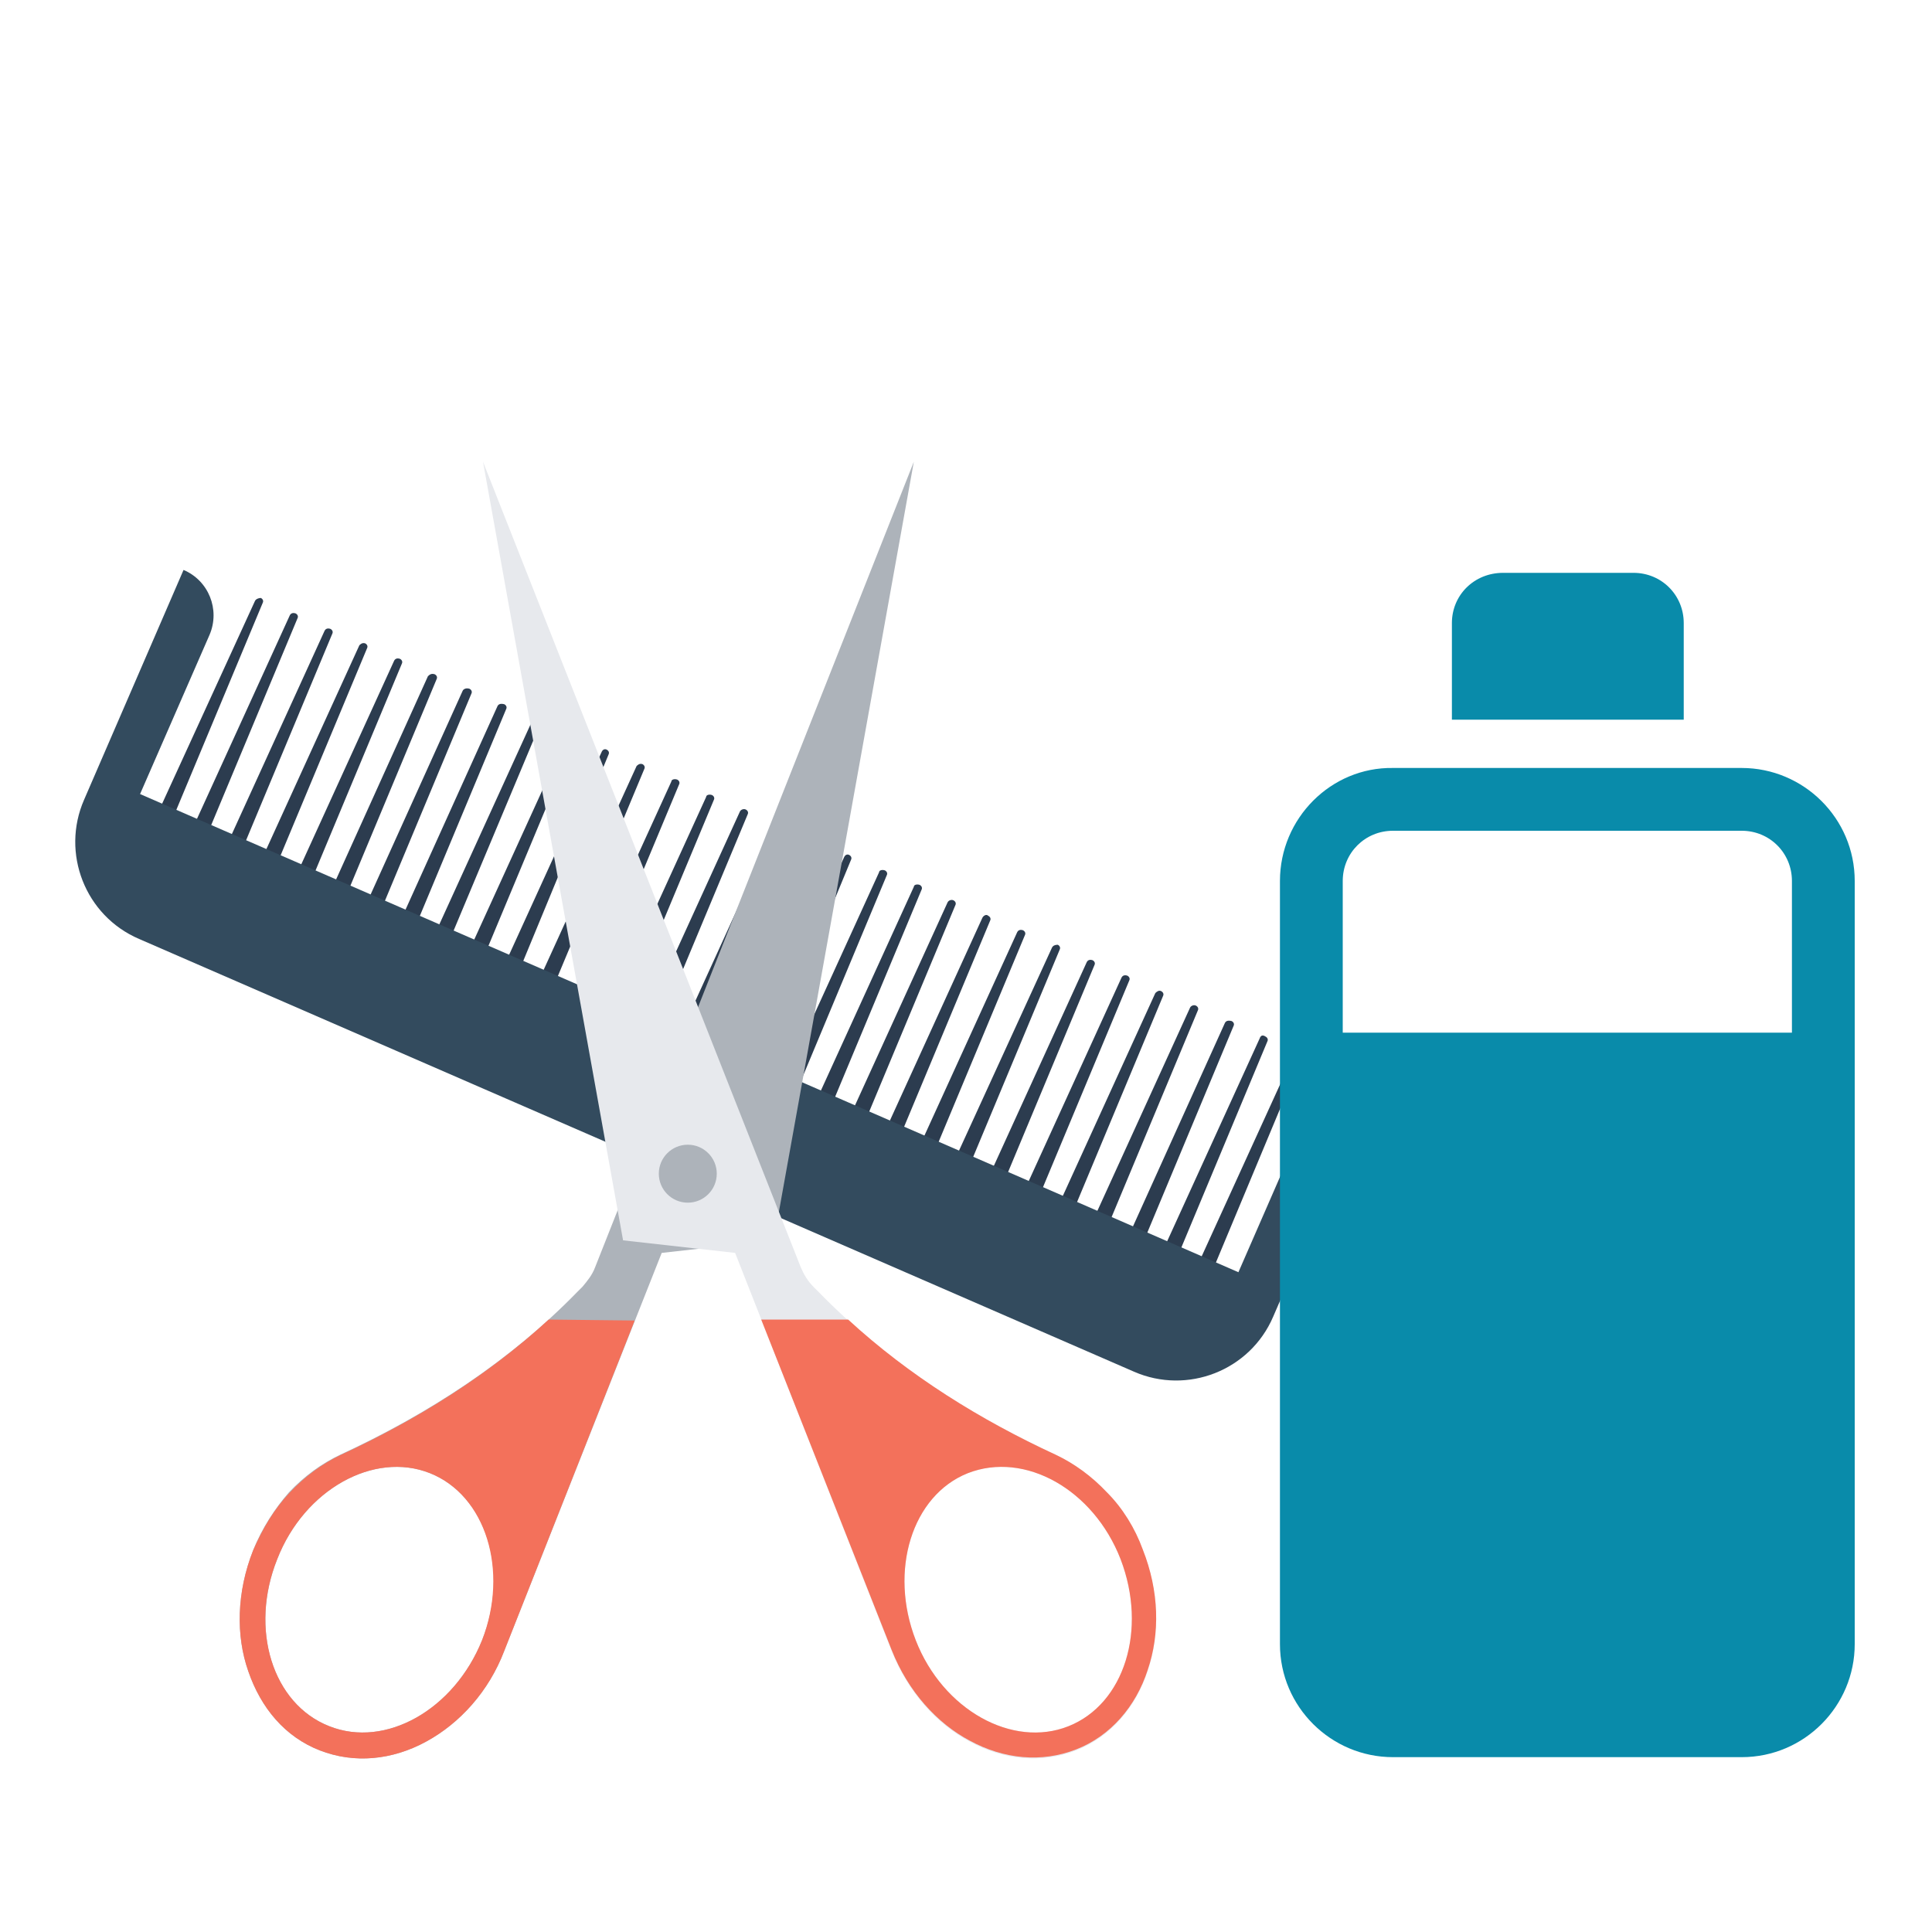 <?xml version="1.0" encoding="utf-8"?>
<!-- Generator: Adobe Illustrator 19.2.0, SVG Export Plug-In . SVG Version: 6.00 Build 0)  -->
<svg version="1.1" id="Layer_1" xmlns="http://www.w3.org/2000/svg" xmlns:xlink="http://www.w3.org/1999/xlink" x="0px" y="0px"
	 viewBox="0 0 200 200" style="enable-background:new 0 0 200 200;" xml:space="preserve">
<style type="text/css">
	.st0{fill:#2C3C4F;}
	.st1{fill:#334B5E;}
	.st2{fill:#ADB3BA;}
	.st3{fill:#F3715B;}
	.st4{fill:#E7E9ED;}
	.st5{fill:#098BAA;}
	.st6{display:none;fill:#098BAA;}
</style>
<g id="Layer_25">
	<g>
		<path class="st0" d="M30,63.7L19.1,87.6l0,0c-0.2,0.4,0,0.9,0.5,1.1c0.4,0.2,0.9,0,1.1-0.5L30.8,64c0.1-0.2,0-0.4-0.2-0.5
			C30.3,63.4,30.1,63.5,30,63.7z"/>
		<path class="st0" d="M33.6,65.3L22.7,89.2l0,0c-0.2,0.4,0,0.9,0.5,1.1c0.4,0.2,0.9,0,1.1-0.5l10.1-24.2c0.1-0.2,0-0.4-0.2-0.5
			C33.9,65,33.7,65.1,33.6,65.3z"/>
		<path class="st0" d="M37.2,66.8L26.3,90.7l0,0c-0.2,0.4,0,0.9,0.5,1.1c0.4,0.2,0.9,0,1.1-0.5L38,67.1c0.1-0.2,0-0.4-0.2-0.5
			C37.5,66.5,37.3,66.7,37.2,66.8z"/>
		<path class="st0" d="M40.8,68.4L29.9,92.3l0,0c-0.2,0.4,0,0.9,0.5,1.1c0.4,0.2,0.9,0,1.1-0.5l10.1-24.2c0.1-0.2,0-0.4-0.2-0.5
			C41.1,68.1,40.9,68.2,40.8,68.4z"/>
		<path class="st0" d="M44.3,70L33.5,93.9l0,0c-0.2,0.4,0,0.9,0.5,1.1c0.4,0.2,0.9,0,1.1-0.5l10.1-24.2c0.1-0.2,0-0.4-0.2-0.5
			C44.7,69.7,44.5,69.8,44.3,70z"/>
		<path class="st0" d="M47.9,71.5L37.1,95.4l0,0c-0.2,0.4,0,0.9,0.5,1.1c0.4,0.2,0.9,0,1.1-0.5l10.1-24.2c0.1-0.2,0-0.4-0.2-0.5
			C48.3,71.2,48,71.3,47.9,71.5z"/>
		<path class="st0" d="M51.5,73.1L40.7,97l0,0c-0.2,0.4,0,0.9,0.5,1.1c0.4,0.2,0.9,0,1.1-0.5l10.1-24.2c0.1-0.2,0-0.4-0.2-0.5
			C51.8,72.8,51.6,72.9,51.5,73.1z"/>
		<path class="st0" d="M55.1,74.6L44.2,98.5l0,0c-0.2,0.4,0,0.9,0.5,1.1c0.4,0.2,0.9,0,1.1-0.5L55.9,75c0.1-0.2,0-0.4-0.2-0.5
			C55.4,74.4,55.2,74.5,55.1,74.6z"/>
		<path class="st0" d="M58.7,76.2l-10.9,23.9l0,0c-0.2,0.4,0,0.9,0.5,1.1c0.4,0.2,0.9,0,1.1-0.5l10.1-24.2c0.1-0.2,0-0.4-0.2-0.5
			C59,75.9,58.8,76,58.7,76.2z"/>
		<path class="st0" d="M62.3,77.8l-10.9,23.9l0,0c-0.2,0.4,0,0.9,0.5,1.1c0.4,0.2,0.9,0,1.1-0.5l10-24.2c0.1-0.2,0-0.4-0.2-0.5
			S62.4,77.6,62.3,77.8z"/>
		<path class="st0" d="M65.9,79.3L55,103.2l0,0c-0.2,0.4,0,0.9,0.5,1.1c0.4,0.2,0.9,0,1.1-0.5l10.1-24.2c0.1-0.2,0-0.4-0.2-0.5
			C66.2,79,66,79.2,65.9,79.3z"/>
		<path class="st0" d="M69.5,80.9l-10.9,23.9l0,0c-0.2,0.4,0,0.9,0.5,1.1c0.4,0.2,0.9,0,1.1-0.5l10.1-24.2c0.1-0.2,0-0.4-0.2-0.5
			C69.8,80.6,69.5,80.7,69.5,80.9z"/>
		<path class="st0" d="M73.1,82.5l-10.9,23.9l0,0c-0.2,0.4,0,0.9,0.5,1.1c0.4,0.2,0.9,0,1.1-0.5l10.1-24.2c0.1-0.2,0-0.4-0.2-0.5
			C73.4,82.2,73.1,82.3,73.1,82.5z"/>
		<path class="st0" d="M76.6,84l-10.9,23.9l0,0c-0.2,0.4,0,0.9,0.5,1.1c0.4,0.2,0.9,0,1.1-0.5l10.1-24.2c0.1-0.2,0-0.4-0.2-0.5
			C77,83.7,76.7,83.8,76.6,84z"/>
		<path class="st0" d="M80.2,85.6l-10.9,23.9l0,0c-0.2,0.4,0,0.9,0.5,1.1c0.4,0.2,0.9,0,1.1-0.5L81,85.9c0.1-0.2,0-0.4-0.2-0.5
			C80.6,85.3,80.3,85.4,80.2,85.6z"/>
		<path class="st0" d="M83.8,87.1L72.9,111l0,0c-0.2,0.4,0,0.9,0.5,1.1c0.4,0.2,0.9,0,1.1-0.5l10.1-24.2c0.1-0.2,0-0.4-0.2-0.5
			C84.1,86.8,83.9,87,83.8,87.1z"/>
		<path class="st0" d="M87.4,88.7l-10.9,23.9l0,0c-0.2,0.4,0,0.9,0.5,1.1c0.4,0.2,0.9,0,1.1-0.5l10-24.2c0.1-0.2,0-0.4-0.2-0.5
			C87.7,88.4,87.5,88.5,87.4,88.7z"/>
		<path class="st0" d="M91,90.3l-10.9,23.9l0,0c-0.2,0.4,0,0.9,0.5,1.1c0.4,0.2,0.9,0,1.1-0.5l10.1-24.2c0.1-0.2,0-0.4-0.2-0.5
			C91.3,90,91,90.1,91,90.3z"/>
		<path class="st0" d="M94.6,91.8l-10.9,23.9l0,0c-0.2,0.4,0,0.9,0.5,1.1c0.4,0.2,0.9,0,1.1-0.5l10.1-24.2c0.1-0.2,0-0.4-0.2-0.5
			C94.9,91.5,94.6,91.6,94.6,91.8z"/>
		<path class="st0" d="M98.1,93.4l-10.9,23.9l0,0c-0.2,0.4,0,0.9,0.5,1.1c0.4,0.2,0.9,0,1.1-0.5l10.1-24.2c0.1-0.2,0-0.4-0.2-0.5
			S98.2,93.2,98.1,93.4z"/>
		<path class="st0" d="M101.7,95l-10.9,23.9l0,0c-0.2,0.4,0,0.9,0.5,1.1c0.4,0.2,0.9,0,1.1-0.5l10.1-24.2c0.1-0.2,0-0.4-0.2-0.5
			C102.1,94.6,101.8,94.8,101.7,95z"/>
		<path class="st0" d="M105.3,96.5l-10.9,23.9l0,0c-0.2,0.4,0,0.9,0.5,1.1c0.4,0.2,0.9,0,1.1-0.5l10.1-24.2c0.1-0.2,0-0.4-0.2-0.5
			C105.6,96.2,105.4,96.3,105.3,96.5z"/>
		<path class="st0" d="M108.9,98.1L98,121.9l0,0c-0.2,0.4,0,0.9,0.5,1.1c0.4,0.2,0.9,0,1.1-0.5l10.1-24.2c0.1-0.2,0-0.4-0.2-0.5
			C109.2,97.8,109,97.9,108.9,98.1z"/>
		<path class="st0" d="M112.5,99.6l-10.9,23.9l0,0c-0.2,0.4,0,0.9,0.5,1.1c0.4,0.2,0.9,0,1.1-0.5l10.1-24.2c0.1-0.2,0-0.4-0.2-0.5
			C112.8,99.3,112.6,99.4,112.5,99.6z"/>
		<path class="st0" d="M116.1,101.2l-10.9,23.9l0,0c-0.2,0.4,0,0.9,0.5,1.1c0.4,0.2,0.9,0,1.1-0.5l10.1-24.2c0.1-0.2,0-0.4-0.2-0.5
			C116.4,100.9,116.2,101,116.1,101.2z"/>
		<path class="st0" d="M119.6,102.8l-10.9,23.9l0,0c-0.2,0.4,0,0.9,0.5,1.1c0.4,0.2,0.9,0,1.1-0.5l10.1-24.2c0.1-0.2,0-0.4-0.2-0.5
			C120,102.5,119.8,102.6,119.6,102.8z"/>
		<path class="st0" d="M123.2,104.3l-10.9,23.9l0,0c-0.2,0.4,0,0.9,0.5,1.1c0.4,0.2,0.9,0,1.1-0.5l10.1-24.2c0.1-0.2,0-0.4-0.2-0.5
			C123.6,104,123.3,104.1,123.2,104.3z"/>
		<path class="st0" d="M126.8,105.9L116,129.8l0,0c-0.2,0.4,0,0.9,0.5,1.1c0.4,0.2,0.9,0,1.1-0.5l10.1-24.2c0.1-0.2,0-0.4-0.2-0.5
			C127.1,105.6,126.9,105.7,126.8,105.9z"/>
		<path class="st0" d="M130.4,107.5l-10.9,23.9l0,0c-0.2,0.4,0,0.9,0.5,1.1c0.4,0.2,0.9,0,1.1-0.5l10.1-24.2c0.1-0.2,0-0.4-0.2-0.5
			C130.7,107.1,130.5,107.2,130.4,107.5z"/>
		<path class="st0" d="M26.4,62.2L15.5,86l0,0c-0.2,0.4,0,0.9,0.5,1.1c0.4,0.2,0.9,0,1.1-0.5l10.1-24.2c0.1-0.2,0-0.4-0.2-0.5
			C26.8,61.9,26.5,62,26.4,62.2z"/>
		<path class="st0" d="M134,109l-10.9,23.9l0,0c-0.2,0.4,0,0.9,0.5,1.1c0.4,0.2,0.9,0,1.1-0.5l10.1-24.2c0.1-0.2,0-0.4-0.2-0.5
			C134.3,108.7,134.1,108.8,134,109z"/>
	</g>
	<path class="st1" d="M142.1,112.5l-10.3,23.8c-2.4,5.6-8.9,8.1-14.4,5.7l-103-44.8c-5.6-2.4-8.1-8.9-5.7-14.4L19,59
		c2.6,1.1,3.8,4.1,2.7,6.7l-7.2,16.5l113.7,49.5l7.2-16.5C136.5,112.6,139.5,111.4,142.1,112.5z"/>
	<path class="st2" d="M26.2,160.5c-1.7,4.3-1.8,8.8-0.5,12.5c1.3,3.8,3.8,6.8,7.4,8.2c3.6,1.4,7.5,1,11-0.9s6.5-5.2,8.1-9.4
		l16.3-41.2l11.6-1.3l14.5-80.6l-33,83.4c-0.3,0.8-0.8,1.4-1.3,2l-0.5,0.5c-7,7.2-15.5,12.7-24.6,16.9c-1.9,0.9-3.7,2.2-5.3,3.9
		C28.5,156.1,27.1,158.2,26.2,160.5z M28.7,161.4c2.8-7.2,10-11.2,15.8-8.9s8.3,10.1,5.4,17.3c-2.9,7.2-10,11.2-15.8,8.9
		C28.2,176.4,25.8,168.7,28.7,161.4z"/>
	<path class="st3" d="M56.8,136.6c-6.3,5.8-13.7,10.4-21.5,14c-1.9,0.9-3.7,2.2-5.3,3.9c-1.6,1.7-2.8,3.7-3.8,6
		c-1.7,4.3-1.8,8.8-0.5,12.5c1.3,3.8,3.8,6.8,7.4,8.2c3.6,1.4,7.5,1,11-0.9s6.5-5.2,8.1-9.4l13.5-34.2L56.8,136.6L56.8,136.6
		L56.8,136.6z M49.9,169.8c-2.9,7.2-10,11.2-15.8,8.9c-5.9-2.3-8.3-10.1-5.4-17.3c2.8-7.2,10-11.2,15.8-8.9S52.7,162.6,49.9,169.8z"
		/>
	<path class="st4" d="M114.6,154.5c-1.6-1.7-3.4-3-5.3-3.9c-9.1-4.2-17.6-9.7-24.6-16.9l-0.5-0.5c-0.6-0.6-1-1.3-1.3-2L50,47.8
		l14.5,80.6l11.6,1.3l16.2,41.2c1.7,4.3,4.7,7.6,8.1,9.4c3.5,1.9,7.4,2.3,11,0.9s6.2-4.5,7.4-8.2c1.3-3.8,1.2-8.2-0.5-12.5
		C117.5,158.2,116.2,156.1,114.6,154.5z M110.6,178.7c-5.8,2.3-13-1.7-15.8-8.9s-0.4-15,5.4-17.3c5.9-2.3,13,1.7,15.8,8.9
		C118.8,168.7,116.4,176.4,110.6,178.7z"/>
	<path class="st3" d="M114.6,154.5c-1.6-1.7-3.4-3-5.3-3.9c-7.8-3.6-15.2-8.2-21.5-14h-9l13.5,34.2c1.7,4.3,4.7,7.6,8.1,9.4
		c3.5,1.9,7.4,2.3,11,0.9c3.6-1.4,6.2-4.5,7.4-8.2c1.3-3.8,1.2-8.2-0.5-12.5C117.5,158.2,116.2,156.1,114.6,154.5z M110.6,178.7
		c-5.8,2.3-13-1.7-15.8-8.9s-0.4-15,5.4-17.3c5.9-2.3,13,1.7,15.8,8.9C118.8,168.7,116.4,176.4,110.6,178.7z"/>
	<circle class="st2" cx="71.2" cy="121.5" r="3"/>
</g>
<g id="Layer_22">
	<g>
		<g>
			<path class="st5" d="M132.5,91.2v79c0,6.5,5.3,11.7,11.7,11.7h36.1c6.5,0,11.7-5.3,11.7-11.7v-79c0-6.5-5.3-11.7-11.7-11.7h-36.1
				C137.8,79.4,132.5,84.7,132.5,91.2z M185.5,91.2v15.7H139V91.2c0-2.9,2.3-5.2,5.2-5.2h36.1C183.2,86,185.5,88.3,185.5,91.2
				L185.5,91.2z"/>
			<path class="st5" d="M150.3,64.5v10h24v-10c0-2.9-2.3-5.2-5.2-5.2h-13.5C152.6,59.3,150.3,61.6,150.3,64.5L150.3,64.5z"/>
			<path class="st6" d="M71,59v2.4c0,1.5-1.2,2.7-2.7,2.7H48.1c-1.5,0-2.7,1.2-2.7,2.7v3.1c0,1.5,1.2,2.7,2.7,2.7h20.2
				c1.5,0,2.7,1.2,2.7,2.7v2.4c0,1.5-1.2,2.7-2.7,2.7H48.1c-1.5,0-2.7,1.2-2.7,2.7v3.1c0,1.5,1.2,2.7,2.7,2.7h20.2
				c1.5,0,2.7,1.2,2.7,2.7V94c0,1.5-1.2,2.7-2.7,2.7H48.1c-1.5,0-2.7,1.2-2.7,2.7v3.1c0,1.5,1.2,2.7,2.7,2.7h20.2
				c1.5,0,2.7,1.2,2.7,2.7v2.4c0,1.5-1.2,2.7-2.7,2.7H48.1c-1.5,0-2.7,1.2-2.7,2.7v3.1c0,1.5,1.2,2.7,2.7,2.7h20.2
				c1.5,0,2.7,1.2,2.7,2.7v2.4c0,1.5-1.2,2.7-2.7,2.7H48.1c-1.5,0-2.7,1.2-2.7,2.7v3.1c0,1.5,1.2,2.7,2.7,2.7h20.2
				c1.5,0,2.7,1.2,2.7,2.7v2.4c0,1.5-1.2,2.7-2.7,2.7H48.1c-1.5,0-2.7,1.2-2.7,2.7v3.1c0,1.5,1.2,2.7,2.7,2.7h20.2
				c1.5,0,2.7,1.2,2.7,2.7v2.4c0,1.5-1.2,2.7-2.7,2.7H48.1c-1.5,0-2.7,1.2-2.7,2.7v3.9c0,1.5,1.2,2.7,2.7,2.7h24.5
				c7.1,0,12.9-5.8,12.9-12.9V60.2c0-7.1-5.8-12.9-12.9-12.9H48.1c-1.5,0-2.7,1.2-2.7,2.7v3.9c0,1.5,1.2,2.7,2.7,2.7h20.2
				C69.8,56.5,71,57.7,71,59z"/>
		</g>
	</g>
</g>
</svg>
